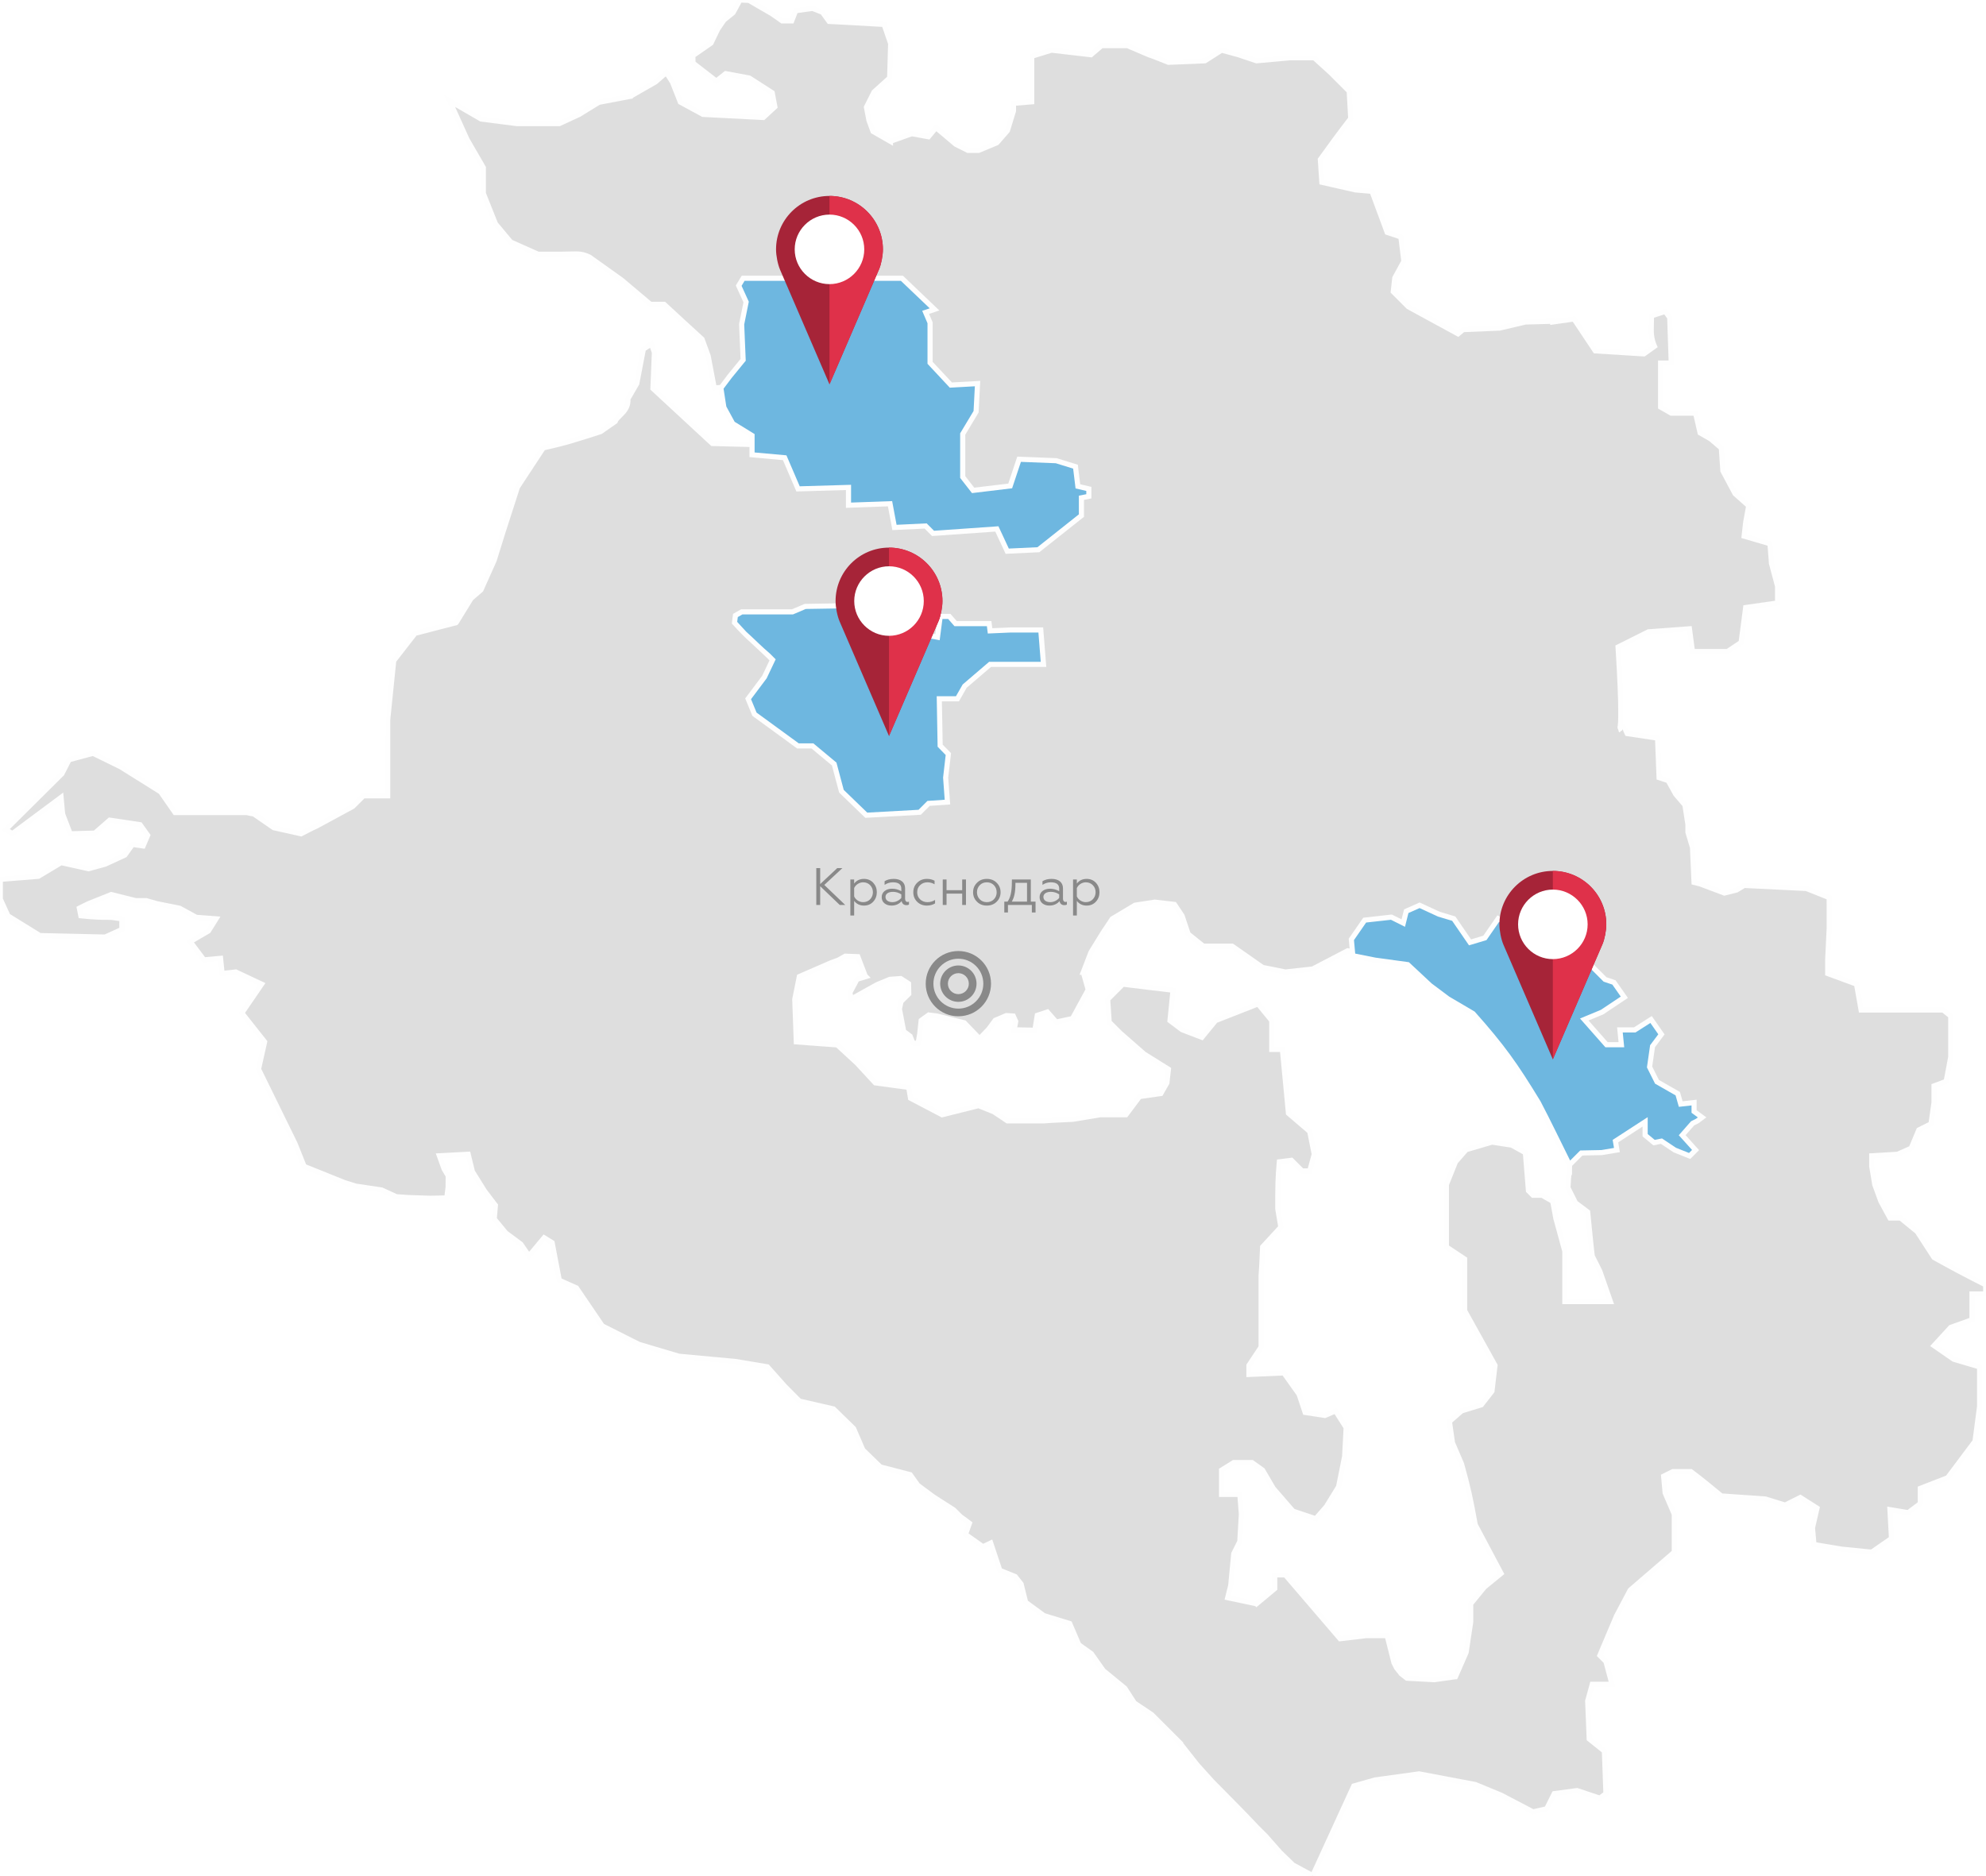     <svg xmlns="http://www.w3.org/2000/svg" xml:space="preserve" width="650px" height="614px"
         version="1.1"
         style="shape-rendering:geometricPrecision; text-rendering:geometricPrecision; image-rendering:optimizeQuality; fill-rule:evenodd; clip-rule:evenodd"
         viewBox="0 0 650 614.19"
         xmlns:xlink="http://www.w3.org/1999/xlink">
         <defs>
             <style type="text/css">
                 g {cursor: pointer}
                 .fil2 {fill:#6EB7E0}
                 g:hover .fil2 {fill:#505c68}
                 .fil3 {fill:#A62438}
                 g:hover .fil3 {fill:#6eb7e0}
                 .fil0 {fill:#DEDEDE}
                 .fil4 {fill:#DF314A}
                 g:hover .fil4 {fill:#b3dff3}
                 .fil5 {fill:white}
                 .fil1 {fill:#FEFEFE;fill-rule:nonzero}
                 .fil6 {fill:#898989;fill-rule:nonzero}
             </style>
         </defs>
        <path class="fil0" d="M396.75 583.37l-4.88 -5.41 -5.95 -7.54 0 0 -8.95 -8.95 -5.7 -3.8 -3.11 -4.84 -7.06 -5.78 -3.89 -5.52 -4.11 -2.93 -2.99 -6.97 -8.44 -2.58 -5.98 -4.38 -1.49 -5.97 -1.94 -2.45 -5.02 -2.02 -2.99 -8.95 -2.56 1.2 -5.69 -4.02 1.29 -3.65 -1.3 -0.99 -1.62 -1.17 -2.23 -2.22 -6.69 -4.29 -5.07 -3.76 -2.48 -3.48 -9.8 -2.55 -5.71 -5.55 -3.01 -7 -6.59 -6.42 -11.15 -2.56 -4.8 -4.85 -5.69 -6.38 -10.49 -1.76 -18.46 -1.71 -13.14 -3.9 -11.98 -6.03 -8.45 -12.45 -5.61 -2.5 -2.35 -12.31 -2.62 -1.61 -4.98 5.97 -2.66 -3.89 -4.91 -3.65 -3.79 -4.58 0.38 -4.47 -3.59 -4.72 -3.93 -6.31 -1.39 -5.7 -9.45 0.49 1.55 4.29 1.36 2.3 -0.02 3.59 -0.44 3.63 -5.43 0.12 -7.08 -0.23 -3.97 -0.27 -4.86 -2.22 -8.46 -1.26 -3.7 -1.15 -13.21 -5.31 -2.98 -7.46 -11.93 -24.37 1.98 -8.95 -7.45 -9.45 6.46 -9.45 -8.45 -3.98 -4.48 0.5 -0.5 -4.97 -5.47 0.49 -4.47 -5.96 5.96 -3.49 2.49 -3.97 -6.46 -0.5 -5.47 -2.99 -7.46 -1.49 -3.48 -0.99 -3.49 0 -7.95 -1.99 -7.46 2.98 -2.99 1.49 0.5 2.49 4.97 0.5 4.98 0 3.48 0.5 0 3.48 -5.47 2.48 -21.39 -0.49 -10.44 -6.47 -2.49 -5.47 0 -6.46 12.44 -1 7.46 -4.47 8.95 1.99 5.47 -1.5 6.46 -2.98 2.49 -3.48 3.48 0.5 1.49 -3.49 -2.48 -3.48 -9.95 -1.49 -4.86 4.25 -8.07 0.23 -2.49 -6.47 -0.49 -5.47 -15.97 11.88 -2.16 -1.34 18.39 -18.27 2.35 -4.59 7.83 -2.1 9.06 4.44 13.09 8.19 4.7 6.77 4.48 0 11.93 0 6.97 0 2.48 0.49 6.47 4.48 8.95 1.99 4.97 -2.49 11.94 -6.46 3.48 -3.49 7.96 0 0 -24.86 1.98 -19.39 6.97 -8.96 13.42 -3.48 0.07 -0.06 4.86 -7.9 3.23 -2.79 4.3 -9.61 2.9 -9.28 4.76 -14.76 8.44 -12.85 7.17 -1.58 11.6 -3.74 4.79 -3.33c0.57,-1.79 4.48,-3.33 4.14,-7.36l2.93 -5.04 2.16 -11.29 2.62 -1.69 0.97 2.79 -0.48 11.81 19.44 18 19.54 0.5 0 -6.47 -6.46 -3.97 -2.99 -5.48 -0.49 -3.23 -8.96 0.43 -1.99 -10.45 -1.99 -5.47 -5.97 -5.47 -6.47 -5.96 -4.47 0 -9.45 -7.96 -10.44 -7.46c-2.99,-1.49 -4.48,-0.99 -8.95,-0.99l-7.96 0 -8.95 -3.98 -4.98 -5.97 -3.97 -9.95 0 -8.45 -5.33 -9.2 -5.75 -12.7 10.34 5.98 11.68 1.5 13.92 0 6.47 -2.99 6.46 -3.97 10.44 -1.99 0.02 -0.06 8.09 -4.63 3.57 -3.09 2 3.15 2.58 6.54 7.4 4.02 9.54 0.49 10.22 0.52 3.79 -3.49 -0.87 -4.6 -7.51 -4.83 -7.74 -1.43 -3.06 2.43 -7.61 -5.89 -0.08 -2.41 5.95 -4.13 2.22 -4.6 2.05 -2.99 2.96 -2.39 2.26 -4.14 2.94 0.15 7.56 4.38 3.31 2.32 3.14 0 1.28 -3.33 5.53 -0.77 3.26 1.29 2.15 2.97 6.28 0.33 11.73 0.66 2.15 6.28 -0.33 11.24 -5.12 4.62 -2.48 4.96 0.83 4.3 1.32 3.63 5.72 3.27 0 -0.03 6.96 -2.49 5.47 1 2.49 -2.99 6.47 5.47 3.97 1.99 3.49 0 5.96 -2.48 3.48 -3.98 1.99 -6.47 0 -2.48 5.97 -0.5 0 -14.92 6.47 -1.99 12.93 1.49 3.48 -2.98 8.45 0 6.96 2.98 6.47 2.49 11.93 -0.5 5.47 -3.48 5.47 1.49 5.97 1.99 10.94 -0.99 7.96 0 5.47 4.97 5.97 5.97 0.49 8.95 -4.97 6.46 -4.97 6.97 0.5 7.46 10.94 2.48 5.47 0.5 4.97 13.43 4.47 1.49 1 7.96 -2.98 5.47 -0.5 4.47 4.97 4.97 16.23 8.86 1.67 -1.4 11.94 -0.49 8.45 -1.99 8.96 -0.25 0 0.25 6.96 -1 6.96 10.45 15.91 0.99 3.48 -2.49c-1.49,-3.48 -0.99,-5.47 -0.99,-9.94l4.48 -1.49 1.49 1.99 0.49 14.91 -3.48 0 0 14.43 3.48 1.99 7.96 0 1.49 6.46 3.48 1.99 3.49 2.98 0.49 7.46 3.98 7.46 4.48 3.98 -1 5.47 -0.5 4.48 8.46 2.48 0.5 6.47 1.99 7.46 0 5.47 -10.45 1.49 -1.49 11.44 -4.48 2.98 -11.43 0 -1 -7.46 -13.43 1 -9.94 4.97c2.49,39.78 -1.49,19.39 2.98,28.35l9.95 1.49 0.5 12.93 2.98 0.99 2.49 4.48 2.98 3.48 0.99 6.46 0 2.49 1.5 4.97 0.49 11.44 1.99 0.5 7.96 2.98 3.98 -0.99 2.48 -1.49 20.39 0.99 7.46 2.98 0 9.95 -0.49 10.44 0 4.48 9.44 3.48 1.5 8.45 13.92 0 12.93 0 2.49 1.99 0 5.47 0 7.96 -1.49 7.96 -3.98 1.49 0 5.47 -1 6.96 -3.98 1.99 -2.48 5.97 -4.48 1.99 -8.45 0.49 0 3.49 0.99 5.96 1.99 5.47 2.99 5.47 3.48 0 5.47 4.48 5.47 8.45 8.95 4.98 7.96 3.98 0 2.98 -4.48 0 0 8.45 -6.96 2.49 -5.47 5.97 6.46 4.47 8.46 2.49 0 12.93 -1.5 11.44 -8.95 11.93 -8.95 3.48 0 4.98 -3.98 2.98 -5.96 -0.99 0.49 9.44 -6.46 4.48 -9.95 -0.99 -8.95 -1.5 -0.5 -5.47 1.5 -6.46 -5.48 -3.48 -4.97 2.48 -6.46 -1.99 -6.97 -0.49 -7.45 -0.5 -5.97 -4.97 -3.98 -2.99 -5.97 0 -2.98 1.5 0.5 5.47 2.98 6.96 0 12.43 -14.42 12.43 -4.48 8.46 -5.47 12.93 1.99 1.99 1.99 7.46 -6.47 0 -1.49 5.47 0.5 12.43 4.97 3.98 0.5 13.92 -1.99 1.49 -7.46 -2.48 -7.46 0.99 -1.24 2.49 -1.24 2.48 -4.48 1 -10.44 -5.47 -8.46 -3.48 -18.4 -3.48 -14.42 1.99 -6.96 1.98 -13.43 29.35 -6.46 -3.49 -4.2 -4.07 -4.76 -5.37 -2.78 -2.79 -3.27 -3.48 -11.46 -11.62zm59.51 -38.93l0.87 1.71 1.55 1.96 1.83 1.43 4.48 0.24 4.48 0.25 6.96 -0.99 0 0 3.48 -7.96 1.49 -9.94 0 -5.97 4.48 -5.47 5.47 -4.48 -8.46 -15.91 -1.99 -10.94 -2.48 -8.95 -2.99 -6.97 -0.99 -6.96 3.98 -3.48 6.46 -1.99 3.48 -4.47 1 -8.46 -9.95 -17.9 0 -16.91 -5.97 -3.98 0 -9.45 0 -10.94 2.99 -7.46 3.48 -3.97 8.45 -2.49 6.47 0.99 4.47 2.49 1 12.43 1.49 1.49 2.98 0 3.49 1.99 0.99 5.47 2.98 10.94 0 16.42 14.92 0 -3.48 -9.95 -2.49 -4.97 -0.49 -4.48 -1 -9.95 -3.98 -2.98 -2.48 -4.97 0.5 -7.46 -4.98 -9.95 -5.47 -10.94 -6.96 -11.44 -6.96 -9.44 -7.96 -8.96 -8.45 -4.97 -5.97 -4.47 -7.46 -6.97 -10.94 -1.49 -7.46 -1.49 -11.44 5.97 -8.95 0.99 -7.46 -1.49 -9.95 -6.96 -9.44 0 -4.98 -3.98 -1.99 -5.97 -2.5 -3.74 -6.45 -0.73 -6.46 0.99 -7.46 4.48 0 0 0 0 -2.99 4.47 -3.97 6.47 -2.52 6.55 0 0 1.6 5.71 -5.13 9.44 -5.35 1.14 -2.89 -3.29 -3.3 1.11 -0.79 4.88 -6.77 -0.15 0.52 -2.75 -0.8 -1.77 -2.27 -0.14 -3.65 1.55 -2.11 2.86 -2.62 2.74 -0.7 0.09 -2.22 -2.35 -2.47 -2.52 -8.98 -2.23 -2.68 -0.33 -2.47 1.78 -0.48 4.45 -0.54 3.09 -1.7 -0.13 -0.86 -2.24 -2.12 -1.58 -1.42 -7.35 0.55 -2.46 2.52 -2.46 -0.07 -3.38 -2.57 -1.65 -3.58 0.25 -4.22 1.76 -8.4 4.68 -0.44 -2.06 2.33 -4.4 2.9 -0.88 -0.22 -0.22 -2.4 -6.3 -4.14 -0.16 -2.23 1.26 -2.42 0.9 -10.38 4.51 -1.49 7.46 0.5 13.93 13.43 0.99 6.46 5.97 5.97 6.46 10.94 1.5 0.6 3.53 10.34 5.42 11.94 -2.99 4.97 1.99 4.47 2.99 11.94 0 9.45 -0.5 8.95 -1.49 8.45 0 4.48 -5.97 6.96 -0.99 1.99 -3.49 0.5 -4.47 -7.96 -4.97 -7.96 -6.97 -3.48 -3.48 -0.49 -7.46 4.97 -4.97 3.98 0.5 12.43 1.49 -0.99 9.95 3.97 2.98 6.47 2.49 4.47 -5.47 13.93 -5.48 4.47 5.48 0 9.44 3.49 0 1.98 20.89 6.97 5.97 1.49 7.46 -1.49 5.47 -2.49 0 -3.48 -3.48 -3.98 0.49 -0.5 4.98 0 10.44 1 5.97 -5.97 6.46 -0.5 9.45 0 23.37 -3.98 5.97 0 2.99 11.44 -0.5 4.98 6.96 1.98 5.97 6.47 0.99 3.48 -1.49 3.48 5.47 -0.5 9.45 -1.98 9.95 -3.98 6.46 -3.48 3.98 -7.46 -2.49 -6.47 -7.46 -3.48 -5.96 -3.48 -2.49 -5.97 0 -3.98 2.49 0 7.95 5.97 0 0.5 6.47 -0.5 8.95 -1.99 3.98 -0.99 10.44 -1 3.98 4.73 0.99 4.72 1 0 0 5.97 -4.97 0 -4.48 3.48 0 11.53 13.45 6.37 7.44 8.46 -1 6.96 0 2.21 8.83z"/>
        <path class="fil1" d="M396.13 583.93l-4.88 -5.41 -5.94 -7.52 -8.89 -8.89 -5.76 -3.84 -3.14 -4.88 -7.04 -5.77 -3.87 -5.49 -4.19 -2.99 -2.92 -6.82 -8.22 -2.51 -6.33 -4.64 -1.52 -6.09 -1.69 -2.13 -5.17 -2.09 -2.81 -8.43 -2.15 1.02 -6.61 -4.68 1.3 -3.66 -0.82 -0.62 0 0 -1.66 -1.21 -2.2 -2.19 -6.62 -4.24c-1.75,-1.25 -3.49,-2.59 -5.22,-3.88l-2.39 -3.34 -9.71 -2.53c-2,-1.94 -4,-3.87 -5.99,-5.81l-3.02 -7.01 -6.29 -6.14 -11.16 -2.56c-1.67,-1.68 -3.34,-3.37 -5.01,-5.05l-5.49 -6.16 -10.18 -1.72 -18.5 -1.7c-4.43,-1.31 -8.86,-2.63 -13.29,-3.95 -4.08,-2.05 -8.16,-4.1 -12.24,-6.16l-8.44 -12.43 -5.79 -2.58 -2.37 -12.38 -1.69 -1.04 -5.21 6.26 -3.22 -4.68 -4.87 -3.63c-1.36,-1.64 -2.72,-3.28 -4.07,-4.92l0.38 -4.5c-3.23,-4.25 -4.51,-6.24 -7.44,-10.94l-1.26 -5.16 -7.63 0.4 1.13 3.14 1.44 2.44 -0.02 3.9 -0.53 4.37c-4.64,0.1 -8.72,-0.1 -13.3,-0.1l-4.13 -0.28 -4.89 -2.23 -8.4 -1.25 -3.77 -1.17 -0.06 -0.02 -13.54 -5.45 -3.11 -7.78 -12.04 -24.59 1.96 -8.85 -7.59 -9.62 6.25 -9.14 -7.35 -3.46 -5.08 0.57 -0.5 -5 -5.11 0.47 -5.32 -7.09 6.6 -3.85 1.65 -2.63 -5.26 -0.41 -5.51 -3.01 -7.35 -1.46 -0.06 -0.02 -3.37 -0.96 -3.46 0 -7.8 -1.95 -7.19 2.87 -2.37 1.19 0.25 1.25 4.29 0.43 5.01 0 4.27 0.61 0 4.75 -6.14 2.78c-7.26,-0.16 -14.53,-0.33 -21.8,-0.5 -3.62,-2.24 -7.24,-4.48 -10.86,-6.72l-2.66 -5.87 0 -7.42 13.01 -1.04 7.57 -4.54 9.08 2.01 5.19 -1.41 6.21 -2.87 2.65 -3.71 3.35 0.48 1.06 -2.46 -2.01 -2.81 -9.21 -1.38 -4.8 4.18 -8.96 0.26c-0.91,-2.38 -1.83,-4.75 -2.74,-7.13l-0.37 -4.1 -15.22 11.33 -3.55 -2.2 19.05 -18.92 2.46 -4.8 8.48 -2.28c9.53,4.66 13.18,6.96 22.66,12.9l4.55 6.55 23.02 0 2.73 0.54 6.48 4.49 8.5 1.89 4.69 -2.35 11.82 -6.4 3.64 -3.64 7.47 0c0,-19.15 0.12,-25.26 2.02,-43.75 2.42,-3.12 4.85,-6.24 7.28,-9.36l13.41 -3.48 4.78 -7.77 3.2 -2.76 4.2 -9.39c2.52,-8.06 5.08,-16.07 7.67,-24.11 2.9,-4.42 5.8,-8.83 8.7,-13.24l7.49 -1.64 11.4 -3.68 4.49 -3.13c0.32,-0.69 0.91,-1.28 1.58,-1.94 1.17,-1.14 2.6,-2.56 2.42,-4.8l-0.03 -0.26 2.99 -5.15 2.2 -11.5 3.82 -2.46 1.37 3.94 -0.47 11.59 18.92 17.52 18.37 0.47 0 -5.14 -6.25 -3.84 -3.16 -5.81 -0.41 -2.63 -8.93 0.43 -2.11 -11.09 -1.9 -5.22 -5.81 -5.33 -0.01 0 -6.22 -5.74 -4.45 0 -9.65 -8.13 -10.38 -7.41c-2.09,-1.04 -3.43,-1 -5.89,-0.93 -0.81,0.03 -1.72,0.05 -2.62,0.05l-8.13 0 -9.3 -4.13 -5.18 -6.22 -4.09 -10.22 0 -8.39 -5.24 -9.04 -6.84 -15.11 12.45 7.2 11.43 1.47 13.72 0 6.24 -2.88 6.56 -4.04 10.32 -1.96 8.07 -4.61 4.22 -3.67 2.57 4.04 2.5 6.33 6.96 3.78 19.22 0.99 3.19 -2.94 -0.72 -3.79 -7.07 -4.54 -7.19 -1.34 -3.28 2.61 -8.44 -6.54 -0.11 -3.26 6.14 -4.27 2.15 -4.45c0.72,-1.05 1.44,-2.1 2.16,-3.14l2.93 -2.36 2.42 -4.46 3.68 0.18 7.73 4.49 3.15 2.2 2.3 0 1.26 -3.25 6.24 -0.87 3.69 1.46 2.06 2.85c6.06,0.32 12.11,0.66 18.17,1 0.8,2.32 1.59,4.63 2.38,6.95 -0.12,3.92 -0.23,7.83 -0.34,11.75l-5.27 4.76 -2.28 4.56 0.76 3.96 1.19 3.28 5.09 2.9 6.84 -2.44 5.21 0.95 2.72 -3.26 7.04 5.95 3.69 1.85 3.13 0 5.63 -2.34 3.24 -3.7 1.89 -6.17 0 -3.14 5.97 -0.49 0 -14.77 7.23 -2.22 12.74 1.47 3.44 -2.95 8.93 0 7.12 3.05 6.27 2.42 11.55 -0.48 5.59 -3.56c4.16,1.13 7.57,2.17 11.67,3.53 7.93,-0.72 11.42,-0.98 19.12,-0.98 1.91,1.73 3.81,3.51 5.74,5.22l6.19 6.19 0.54 9.58 -5.15 6.7 -4.8 6.71 0.44 6.54 10.28 2.33 5.94 0.54 5.02 13.55 4.59 1.53 1.09 8.75 -3.03 5.56 -0.43 3.91 4.61 4.61 15.61 8.52 1.46 -1.21 12.13 -0.51 8.46 -1.99 9.9 -0.27 0 0.14 6.53 -0.93 7.03 10.54 15.2 0.95 2.7 -1.93c-0.98,-2.55 -0.93,-4.36 -0.85,-7.06 0.02,-0.72 0.04,-1.52 0.04,-2.59l0 -0.6 5.62 -1.88 2.01 2.68c0.18,5.35 0.36,10.7 0.54,16.05l-3.51 0 0 13.1 2.87 1.64 8.4 0 1.56 6.75 3.22 1.85c1.28,1.09 2.55,2.18 3.82,3.27l0.51 7.63 3.82 7.16 4.71 4.2 -1.07 5.88 -0.42 3.77 8.34 2.45 0.54 6.97 1.99 7.5 0 6.29 -10.53 1.51 -1.46 11.18 -5.01 3.34 -12.42 0 -0.98 -7.4 -12.48 0.92 -9.3 4.65c1.01,16.37 0.91,22.42 0.77,24.54 0.51,0.35 1.13,1.1 1.89,2.54l10.21 1.53 0.5 13.05 2.74 0.91 2.61 4.68 3.08 3.61 1.04 6.76 0 2.43 1.49 4.95 0.47 10.92 1.42 0.35 7.77 2.92 3.61 -0.91 2.59 -1.55c6.93,0.33 13.86,0.67 20.79,1.01 2.7,1.08 5.41,2.17 8.11,3.25l0 10.51 -0.5 10.44 0.01 3.9 9.35 3.44 1.45 8.24 13.22 0 0 0 13.22 0 3.04 2.43 0 13.89 -1.6 8.5 -3.87 1.46 0 4.94 -1.07 7.46 -4.09 2.05 -2.5 5.98c-1.64,0.74 -3.28,1.47 -4.92,2.19l-7.81 0.46 0 2.64 0.97 5.81 1.94 5.34 2.71 4.98 3.29 0 5.79 4.74 5.44 8.39 8.76 4.88 8.39 4.19 0 4.34 -4.47 0 0 8.2 -7.33 2.62 -4.68 5.1 5.57 3.86 8.93 2.62 0 13.59c-0.51,3.91 -1.02,7.82 -1.53,11.73 -3.08,4.11 -6.15,8.21 -9.23,12.31l-8.64 3.35 0 4.82 -4.6 3.46 -5.29 -0.89 0.46 8.88 -7.1 4.91c-3.42,-0.34 -6.9,-0.63 -10.31,-1.03l-9.58 -1.6c-0.19,-2.08 -0.38,-4.16 -0.57,-6.25l1.39 -6.01 -4.57 -2.91 -4.86 2.42 -6.68 -2.06 -6.87 -0.49 -7.73 -0.51 -6.16 -5.14 -3.73 -2.8 -5.51 0 -2.29 1.15 0.44 4.76 3 7.01 0 12.98 -14.6 12.58 -4.39 8.3 -5.23 12.36 1.75 1.75 2.33 8.73 -6.92 0 -1.29 4.73 0.48 11.93 4.98 3.97 0.52 14.75 -2.69 2.01 -7.69 -2.56 -6.83 0.91 -2.47 4.93 -5.16 1.15 -10.67 -5.59 -8.34 -3.44 -18.19 -3.44 -14.21 1.96 -6.55 1.88 -13.64 29.8 -7.35 -3.96 -4.29 -4.16 -4.76 -5.38 -2.79 -2.79 -3.28 -3.5 -11.47 -11.63zm-3.64 -6.53l4.88 5.41c4.94,5.01 9.89,9.94 14.7,15.07l2.79 2.78 4.75 5.38 4.1 3.98 5.58 3 13.22 -28.88c2.46,-0.7 4.92,-1.4 7.38,-2.1 4.87,-0.67 9.75,-1.35 14.62,-2.02 6.21,1.17 12.41,2.36 18.62,3.52 2.85,1.18 5.71,2.36 8.56,3.53l10.22 5.35 3.79 -0.85 2.5 -5.01c2.7,-0.36 5.4,-0.72 8.09,-1.08l7.23 2.41 1.29 -0.97 -0.47 -13.1 -4.97 -3.98c-0.17,-4.31 -0.34,-8.63 -0.52,-12.94 0.57,-2.07 1.13,-4.14 1.7,-6.21l6.01 0 -1.65 -6.19 -2.23 -2.23 5.69 -13.45 0.03 -0.06 4.55 -8.6 14.25 -12.28 0 -11.89 -2.97 -6.91 -0.56 -6.18 3.68 -1.84 6.43 0c3.56,2.67 6.56,5.11 10,7.98 4.75,0.32 9.5,0.65 14.25,0.99l6.24 1.92 5.09 -2.55 6.37 4.05 -1.59 6.92 0.42 4.68 8.3 1.39 9.6 0.96 5.83 -4.04 -0.53 -10.02 6.65 1.11 3.35 -2.52 0 -5.13 9.27 -3.6 8.67 -11.57 1.46 -11.14 0 -12.27 -7.98 -2.35 -7.37 -5.1c2.09,-2.28 4.18,-4.55 6.27,-6.83l6.59 -2.36 0 -8.7 4.48 0 0 -1.63c-5.83,-2.91 -10.95,-5.66 -16.66,-8.84l-5.51 -8.51 -5.14 -4.21 -3.68 0 -3.25 -5.97 -2.04 -5.6 -1.02 -6.12 0 -4.32 9.1 -0.54 4.02 -1.79 2.48 -5.95 3.87 -1.93 0.92 -6.46 0 -6 4.08 -1.53 1.39 -7.41 0 -12.96 -1.94 -1.55 -12.64 0 0 0 -14.63 0 -1.53 -8.67 -9.54 -3.52 0 -5.06 0.5 -10.44 -0.01 -9.38 -6.8 -2.72 -19.99 -0.98 -2.38 1.43 -4.35 1.09 -8.14 -3.06 -2.56 -0.64 -0.52 -11.95 -1.5 -5 0 -2.55 -0.95 -6.16 -2.88 -3.36 -2.37 -4.27 -3.23 -1.07 -0.49 -12.82 -9.69 -1.45 -0.19 -0.39c-0.45,-0.88 -0.64,-1.47 -0.72,-1.84 -0.11,0.43 -0.36,0.62 -0.64,0.63 -0.36,0.62 -0.62,0.65 -0.85,-0.52 -0.21,-0.32 -0.3,-0.76 -0.13,-1.24 0.08,-0.55 0.58,-4.57 -0.74,-25.7l-0.03 -0.55 10.59 -5.3c4.79,-0.35 9.59,-0.71 14.38,-1.06l1 7.51 10.46 0 3.94 -2.63 1.53 -11.69 10.35 -1.48 0 -4.64 -1.98 -7.43 -0.46 -5.96 -8.58 -2.52 0.58 -5.17 0.92 -5.06 -4.23 -3.77c-1.38,-2.58 -2.76,-5.17 -4.14,-7.76l-0.49 -7.28 -3.14 -2.7 -3.74 -2.13 -1.42 -6.18 -7.52 0 -4.1 -2.34 0 -15.74 3.46 0 -0.46 -13.79 -0.97 -1.3 -3.34 1.11c0,0.69 -0.02,1.39 -0.04,2.03 -0.07,2.69 -0.12,4.43 0.97,6.99l0.27 0.61 -4.27 3.05c-5.55,-0.34 -11.09,-0.69 -16.63,-1.03l-6.9 -10.35 -7.39 1.05 0 -0.35 -8 0.22 -8.45 1.99 -11.74 0.49 -1.89 1.57c-5.61,-3.06 -11.23,-6.13 -16.84,-9.18 -1.78,-1.78 -3.56,-3.56 -5.34,-5.34l0.56 -5.04 2.93 -5.37 -0.89 -7.18 -4.36 -1.45 -4.93 -13.31 -5 -0.45c-3.86,-0.89 -7.73,-1.76 -11.6,-2.64l-0.56 -8.38c3.33,-4.66 6.46,-8.91 9.95,-13.44l-0.46 -8.32 -5.74 -5.75 -5.2 -4.72 -7.63 0 -11.05 1 -6.1 -2.04 -5.1 -1.39 -5.35 3.41c-4.11,0.17 -8.22,0.34 -12.33,0.51 -2.14,-0.82 -4.5,-1.85 -6.65,-2.56l-6.81 -2.91 -7.98 0 -3.52 3.02 -13.12 -1.52 -5.7 1.76 0 15.07 -5.97 0.5 0 1.83 -2.08 6.76 -3.73 4.27 -6.3 2.62 -3.84 0 -4.25 -2.13 -5.9 -4.98 -2.26 2.71 -5.72 -1.04 -6.2 2.21 0 0.89 -7.24 -4.14 -1.46 -3.99c-0.29,-1.55 -0.59,-3.09 -0.89,-4.64 0.9,-1.78 1.79,-3.57 2.68,-5.35l4.97 -4.49 0.32 -10.73 -1.92 -5.6 -11.16 -0.63 -6.68 -0.35 -2.24 -3.1 -2.83 -1.12 -4.83 0.67 -1.31 3.41 -3.97 0 -3.48 -2.44 -7.37 -4.28 -2.22 -0.11 -2.08 3.83 -3 2.42 -1.94 2.82 -2.29 4.75 -5.76 4 0.05 1.56 6.79 5.25 2.84 -2.27c2.76,0.52 5.52,1.03 8.28,1.54 2.65,1.71 5.3,3.41 7.94,5.11l1.03 5.41 -4.39 4.05c-6.77,-0.35 -13.54,-0.7 -20.3,-1.04l-7.84 -4.26 -2.67 -6.75 -1.43 -2.26 -2.9 2.51 -7.84 4.49 -0.06 0.23 -10.82 2.06 -6.37 3.92c-2.23,1.02 -4.46,2.06 -6.69,3.09l-14.13 0 -11.93 -1.53 -8.22 -4.76 4.66 10.3 5.42 9.35 0 8.52 3.86 9.67 4.77 5.71 8.6 3.83 7.79 0c1.09,0 1.88,-0.03 2.57,-0.05 2.75,-0.08 4.24,-0.12 6.75,1.13l0.07 0.04 10.49 7.49 9.26 7.8 4.5 0 6.71 6.19 0 0 6.12 5.61c0.69,1.91 1.38,3.82 2.08,5.72l1.86 9.8 8.99 -0.43 0.59 3.84 2.8 5.13 6.68 4.12 0 7.79c-6.9,-0.18 -13.81,-0.36 -20.71,-0.53l-19.96 -18.48 0.49 -12.04 -0.57 -1.63 -1.43 0.92 -2.12 11.07 -2.87 4.95c0.14,2.85 -1.55,4.51 -2.92,5.87 -0.61,0.6 -1.14,1.12 -1.28,1.54l-0.09 0.28c-1.7,1.18 -3.41,2.37 -5.11,3.56 -7.48,2.4 -11.36,3.71 -18.64,5.31l-8.19 12.46 -4.72 14.65 -2.91 9.32c-1.47,3.27 -2.93,6.55 -4.4,9.83l-3.27 2.83 -4.85 7.88 -0.32 0.29 -13.34 3.46 -6.65 8.54 -1.95 19.09 0 25.68 -8.45 0 -3.32 3.32 -12.05 6.53c-1.68,0.72 -3.59,1.79 -5.26,2.63 -3.14,-0.7 -6.27,-1.4 -9.4,-2.09l-6.46 -4.47 -2.23 -0.45 -23.73 0 -4.86 -6.99 -12.92 -8.08 -8.72 -4.27 -7.18 1.93 -2.24 4.37 -17.73 17.61 0.78 0.49 16.7 -12.43 0.63 6.84 2.23 5.8 7.18 -0.2 4.92 -4.3 10.68 1.6 2.97 4.15 -1.93 4.51 -3.62 -0.52 -2.32 3.25c-2.24,1.03 -4.48,2.06 -6.72,3.1 -1.91,0.52 -3.83,1.04 -5.74,1.57l-8.83 -1.97 -7.34 4.41 -11.86 0.95 0 5.51 2.31 5.08 10.03 6.21 20.96 0.48 4.81 -2.18 0 -2.22 -2.69 -0.38c-4.44,0 -6.12,-0.12 -10.6,-0.57l-0.74 -3.72c1.2,-0.6 2.41,-1.23 3.62,-1.8l7.71 -3.09 8.11 2.03 3.5 0 3.56 1.02 7.55 1.51 5.42 2.96 7.67 0.59 -3.32 5.32 -5.34 3.12 3.63 4.84 5.83 -0.53 0.5 4.95 3.87 -0.43 9.56 4.5 -6.68 9.76 7.33 9.27 -2.02 9.05 11.84 24.17 2.85 7.12 12.84 5.17 3.6 1.12 8.51 1.27 4.83 2.2 3.83 0.26 7.03 0.23 4.67 -0.1 0.35 -2.88 0.02 -3.29 -1.28 -2.16c-0.65,-1.81 -1.3,-3.62 -1.95,-5.43l11.26 -0.59 1.52 6.23 3.85 6.18 3.76 4.94 -0.38 4.45 3.49 4.24 4.95 3.67 2.12 3.09 4.73 -5.67 3.55 2.18 2.34 12.25 5.42 2.42 8.47 12.46 11.72 5.9 13 3.86 18.43 1.7 10.78 1.81 5.88 6.61 4.6 4.63 11.15 2.56c2.29,2.24 4.58,4.47 6.87,6.71l3.02 7 5.43 5.28 9.87 2.56 2.59 3.63 4.93 3.66 6.74 4.32 2.26 2.25 1.56 1.13 0.01 0.01 1.8 1.35 -1.29 3.63 4.78 3.38 2.97 -1.4 3.16 9.48 4.87 1.96 2.19 2.77 1.46 5.85 5.62 4.11 8.68 2.66 3.04 7.1 4.05 2.88 3.9 5.54 7.07 5.8 3.1 4.8 5.62 3.76 9.82 9.82 -0.12 0.06 5.28 6.69zm64.55 -33.26l0.8 1.56 1.44 1.81 1.54 1.2 8.61 0.48 6.42 -0.91 3.25 -7.43 1.46 -9.77 0 -6.21c1.58,-1.92 3.15,-3.84 4.72,-5.77l5 -4.09 -8.18 -15.41 -2.01 -11.04 -2.46 -8.86 -3.01 -7.02 -1.08 -7.52c1.49,-1.3 2.98,-2.6 4.46,-3.9l6.38 -1.96 3.18 -4.08 0.93 -7.96 -9.92 -17.86 0 -16.67 -5.97 -3.98 0 -20.99c1.04,-2.58 2.07,-5.16 3.1,-7.75 1.25,-1.42 2.5,-2.84 3.74,-4.27 2.96,-0.87 5.91,-1.74 8.87,-2.61l6.79 1.05 5 2.78 1.01 12.57 1.03 1.03 2.86 0 4.01 2.29 1.06 5.82 3 11.03 0 15.67 12.9 0 -3.07 -8.79 -2.53 -5.06c-0.52,-4.74 -1,-9.46 -1.47,-14.21l-3.84 -2.88 -2.68 -5.35 0.49 -7.46 -10.31 -20.64 -6.94 -11.39 -6.91 -9.38 -7.85 -8.84 -8.38 -4.92c-2.02,-1.51 -4.03,-3.03 -6.05,-4.54l-7.29 -6.8 -10.73 -1.47 -7.17 -1.43 -11.32 5.9c-3.07,0.35 -6.15,0.69 -9.23,1.03 -2.58,-0.52 -5.17,-1.03 -7.75,-1.55l-9.87 -6.91 -9.48 0 -5.4 -4.32 -2.03 -6.09 -2.23 -3.33 -5.95 -0.68 -6.2 0.96 -7.15 4.29 -2.86 4.29 -3.94 6.4 -2.38 6.22 1.61 5.77c-1.82,3.36 -3.65,6.72 -5.48,10.08l-6.2 1.32 -2.85 -3.24 -2.29 0.77 -0.83 5.1 -8.48 -0.19 0.65 -3.45 -0.49 -1.07 -1.57 -0.1 -3.25 1.38 -2.02 2.72 -2.85 2.99 -1.42 0.18 -2.51 -2.66 -2.29 -2.34 -8.69 -2.15 -2.32 -0.29 -1.9 1.37 -0.44 4.13 -0.67 3.85 -2.99 -0.24 -0.97 -2.5 -2.18 -1.63c-0.51,-2.61 -1.01,-5.22 -1.51,-7.83l0.64 -2.88 2.44 -2.39 -0.06 -2.56 -1.96 -1.26 -3.17 0.22 -4.06 1.69 -9.33 5.2 -0.74 -3.47 2.63 -4.97 2.25 -0.68 -1.98 -5.21 -3.34 -0.12 -2.09 1.18 -2.48 0.91 -9.93 4.33 -1.39 6.94 0.47 13.07 12.97 0.96 6.68 6.16 0.05 0.05 5.76 6.25 11.25 1.53 0.63 3.73 9.69 5.08 11.89 -2.97 5.31 2.12 4.33 2.89 11.69 0 9.35 -0.49 8.99 -1.5 8.1 0 4.43 -5.91 6.9 -0.99 1.7 -2.97 0.42 -3.78 -7.56 -4.72c-2.67,-2.35 -5.35,-4.76 -8.06,-7.05l-3.7 -3.71 -0.55 -8.15 5.54 -5.53 4.38 0.54 13.24 1.59 -1.03 10.3 3.51 2.63 5.79 2.23 4.23 -5.17c4.9,-1.93 9.8,-3.85 14.7,-5.78l5.05 6.18 0 8.9 3.41 0 2.03 21.31 6.92 5.94 1.59 7.93 -1.72 6.29 -3.47 0 -3.43 -3.44 -2.91 0.36 -0.43 4.24 0 10.37 1.05 6.29 -6.04 6.55 -0.48 9.1 0 23.63 -3.98 5.97 0 1.85 11.02 -0.48 5.31 7.43 1.87 5.61 5.72 0.88 3.91 -1.68 4.01 6.3c-0.17,3.26 -0.34,6.53 -0.51,9.79 -0.67,3.38 -1.35,6.76 -2.03,10.14 -1.36,2.21 -2.72,4.43 -4.09,6.64 -1.3,1.49 -2.6,2.97 -3.9,4.46l-8.21 -2.74 -6.66 -7.69 -3.43 -5.88 -3.12 -2.22 -5.46 0 -3.38 2.11 0 6.65 5.91 0c0.18,2.43 0.38,4.86 0.56,7.29 -0.17,3.06 -0.34,6.12 -0.51,9.18l-2 4 -0.99 10.36 -0.79 3.19 8.2 1.73 5.35 -4.46 0 -4.93 4.71 0 17.86 20.84 8.04 -0.94 7.68 0 2.34 9.36zm-0.66 2.39l-0.91 -1.79 -2.08 -8.29 -6.24 0 -8.86 1.04 -17.95 -20.93 -2.26 0 0 4.03 -6.85 5.71 -0.37 -0.36 -10.05 -2.12 1.19 -4.77 1 -10.53 1.98 -3.96 0.49 -8.72 -0.43 -5.64 -6.04 0 0 -9.26 4.58 -2.86 6.47 0 3.85 2.75 3.54 6.06 6.26 7.22 6.71 2.24 3.06 -3.5 3.87 -6.29 1.95 -9.75 0.48 -9.11 -2.95 -4.64 -3.05 1.31 -7.21 -1.11 -2.11 -6.33 -4.63 -6.5 -11.86 0.52 0 -4.11 3.97 -5.97 0 -23.12c0.26,-3.21 0.35,-6.56 0.52,-9.79l5.89 -6.39 -0.94 -5.64c0,-6.58 -0.04,-10.04 0.57,-16.23l5.05 -0.63 3.53 3.53 1.5 0 1.27 -4.66 -1.4 -6.99 -7 -5.99 -1.94 -20.47 -3.56 0 0 -9.99 -3.9 -4.76 -13.15 5.16 -4.72 5.77c-2.39,-0.91 -4.77,-1.83 -7.15,-2.74l-4.44 -3.34 0.96 -9.6c-5.07,-0.6 -10.14,-1.2 -15.2,-1.84l-4.41 4.42 0.45 6.76 3.26 3.26 7.85 6.88 8.36 5.22 -0.58 5.17 -2.27 3.99 -7.03 1 -4.52 6.03 -8.81 0 -8.92 1.48c-3.15,0.17 -6.41,0.26 -9.54,0.51l-12.19 0 -4.61 -3.08 -4.64 -1.86 -11.98 3 -11 -5.76 -0.56 -3.34 -10.63 -1.45 -6.15 -6.66 -6.23 -5.74 -13.88 -1.03 -0.53 -14.79 1.6 -7.97c3.6,-1.57 7.21,-3.15 10.82,-4.71l2.37 -0.87 2.37 -1.34 4.92 0.18 2.54 6.66 1.07 1.08 -3.89 1.18 -2.03 3.82 0.15 0.65 7.45 -4.15c1.46,-0.6 2.92,-1.21 4.38,-1.82l4 -0.29 3.17 2.05 0.09 4.18 -2.6 2.55 -0.45 2.04 1.32 6.86 2.05 1.53 0.76 1.97 0.42 0.03 0.4 -2.32 0.52 -4.78 3.04 -2.19c1.01,0.12 2.03,0.25 3.04,0.37 3.09,0.77 6.18,1.54 9.27,2.3 1.55,1.58 3.05,3.13 4.57,4.74l2.37 -2.49 2.22 -3 4.03 -1.71 2.97 0.19 1.12 2.47 -0.38 2.03 5.05 0.11 0.76 -4.66 4.31 -1.44 2.93 3.34 4.49 -0.96 4.79 -8.8 -1.34 -4.78 -0.59 0 2.98 -7.76 4.02 -6.53 2.98 -4.47 0.08 -0.16 7.81 -4.68 6.73 -1.04 6.95 0.8 2.78 4.15 1.95 5.84 4.54 3.64 9.42 0 10.02 7.01 7.17 1.43 8.67 -0.96 11.56 -6.03 7.74 1.55 11.16 1.52 7.63 7.12 5.88 4.41 8.53 5.02c9.99,11.22 14.23,17.2 22.06,30.06 3.64,6.92 7.07,14.14 10.58,21.15l-0.5 7.46 2.29 4.59 4.12 3.09 1.03 10.3 0.48 4.33 2.45 4.89 3.88 11.11 -16.94 0 0 -17.16 -2.95 -10.82 -0.01 -0.07 -0.93 -5.08 -2.95 -1.69 -3.11 0 -1.95 -1.95 -0.99 -12.3 -3.94 -2.19 -6.14 -0.94 -8.04 2.36 -3.23 3.69 -2.87 7.17 0 19.79 5.97 3.97 0 17.15 9.97 17.94 -1.05 8.96 -3.79 4.86 -6.55 2.02 -3.5 3.06 0.92 6.41 2.96 6.91c2.25,8.05 2.95,11.48 4.48,19.88l8.72 16.42 -5.94 4.85 -4.23 5.18 0 5.72c-0.51,3.37 -1.01,6.75 -1.52,10.12 -1.24,2.86 -2.5,5.71 -3.75,8.57l-0.49 0 -6.98 0.99 -9.29 -0.51 -2.13 -1.66 -1.66 -2.1 -0.04 -0.07z"/>
        <g onmouseover="document.getElementById('kanev').style.opacity=1" onmouseout="document.getElementById('kanev').style.opacity=0">
            <polygon class="fil2" points="305.86,101.32 302.95,102.29 304.4,105.69 304.4,118.8 311.2,126.09 319.95,125.6 319.46,134.83 315.09,142.12 315.09,156.21 318.49,160.58 330.63,159.12 333.55,150.38 345.69,150.86 352.01,152.81 352.79,159.25 356.38,160.09 356.38,162.52 353.95,163.01 353.95,168.84 339.86,180.01 329.66,180.49 326.26,173.21 305.37,174.66 302.95,172.24 292.75,172.72 291.29,164.95 277.69,165.44 277.69,159.61 261.17,160.09 256.8,149.89 246.11,148.92 246.11,142.61 239.8,138.72 236.88,133.38 235.91,127.06 238.83,123.18 243.2,117.83 242.71,106.17 244.17,98.89 241.74,93.54 243.2,91.12 295.17,91.12 "/>
            <path class="fil1" d="M306.12 102.11l-2.05 0.68 1.17 2.73 0 12.96 6.31 6.75 9.28 -0.51 -0.54 10.36 -4.36 7.27 0 13.57 2.93 3.77 11.15 -1.34 2.94 -8.83c4.3,0.17 8.59,0.34 12.89,0.51 2.31,0.71 4.62,1.42 6.93,2.14l0.78 6.4 3.67 0.86 0 3.78 -2.43 0.48 0 5.55c-4.87,3.86 -9.75,7.73 -14.62,11.59 -3.67,0.17 -7.35,0.35 -11.03,0.53l-3.39 -7.28 -20.7 1.45 -2.44 -2.44 -10.55 0.5 -1.46 -7.78 -13.75 0.49 0 -5.83 -16.22 0.47 -4.4 -10.26 -10.96 -1 0 -6.61 -6.1 -3.75 -3.09 -5.68c-0.35,-2.26 -0.7,-4.53 -1.05,-6.8l3.13 -4.17 0.02 -0.03 4.17 -5.09 -0.48 -11.45 1.43 -7.11 -2.5 -5.5 1.93 -3.21 52.78 0 11.93 11.39 -1.32 0.44zm-3.44 -0.61l1.6 -0.54 -9.44 -9 -51.17 0 -0.98 1.64 2.36 5.19 -1.5 7.46 0.5 11.87 -4.57 5.59 0 0 -2.69 3.57 0.9 5.83 2.73 5.01 6.53 4.02 0 6.02 10.42 0.94 4.35 10.14 16.81 -0.49 0 5.82 13.45 -0.48 1.45 7.76 9.85 -0.47 2.42 2.42 21.08 -1.47 3.4 7.3 9.37 -0.44 13.56 -10.76 0 -6.11 2.43 -0.49 0 -1.07 -3.51 -0.82 -0.79 -6.49 -5.69 -1.76 -11.41 -0.45 -2.88 8.65 -13.14 1.58 -3.87 -4.97c0,-4.87 0,-9.74 0,-14.61l4.39 -7.31 0.42 -8.09 -8.2 0.46 -7.3 -7.82 0 -13.27 -1.74 -4.08 0.86 -0.28z"/>
            <path class="fil3" d="M271.47 64.16c-9.67,0 -17.5,7.84 -17.5,17.5 0,2.05 0.55,4.88 1.33,6.7l16.17 37.5 16.23 -37.68c0.71,-1.64 1.26,-4.47 1.26,-6.52 0,-9.66 -7.83,-17.5 -17.49,-17.5z"/>
            <path class="fil4" d="M271.47 64.16l0 0 0 61.7 16.23 -37.68c0.71,-1.64 1.26,-4.47 1.26,-6.52 0,-9.66 -7.83,-17.5 -17.49,-17.5z"/>
            <path class="fil5" d="M271.47 93.04c6.27,0 11.38,-5.11 11.38,-11.38 0,-6.27 -5.11,-11.39 -11.38,-11.39 -6.27,0 -11.39,5.12 -11.39,11.39 0,6.27 5.12,11.38 11.39,11.38z"/>
        </g>
        <path class="fil6" d="M313.66 332.79c-2.95,0 -5.62,-1.19 -7.56,-3.13 -1.93,-1.93 -3.13,-4.6 -3.13,-7.55 0,-2.96 1.2,-5.63 3.13,-7.56 1.94,-1.94 4.61,-3.13 7.56,-3.13 2.95,0 5.62,1.19 7.56,3.13 1.93,1.93 3.13,4.6 3.13,7.56 0,2.95 -1.2,5.62 -3.13,7.55 -1.94,1.94 -4.61,3.13 -7.56,3.13zm0 -18.85c-2.26,0 -4.3,0.91 -5.78,2.39 -1.48,1.48 -2.39,3.52 -2.39,5.78 0,2.25 0.91,4.29 2.39,5.77 1.48,1.48 3.52,2.4 5.78,2.4 2.26,0 4.3,-0.92 5.78,-2.4 1.48,-1.48 2.39,-3.52 2.39,-5.77 0,-2.26 -0.91,-4.3 -2.39,-5.78 -1.48,-1.48 -3.52,-2.39 -5.78,-2.39zm0 14.12c-1.64,0 -3.13,-0.67 -4.21,-1.75 -1.07,-1.07 -1.74,-2.56 -1.74,-4.2 0,-1.65 0.67,-3.14 1.74,-4.21 1.08,-1.08 2.57,-1.75 4.21,-1.75 1.64,0 3.13,0.67 4.21,1.75 1.07,1.07 1.74,2.56 1.74,4.21 0,1.64 -0.67,3.13 -1.74,4.2 -1.08,1.08 -2.57,1.75 -4.21,1.75zm0 -9.39c-0.95,0 -1.81,0.39 -2.43,1.01 -0.62,0.62 -1,1.48 -1,2.43 0,0.94 0.38,1.8 1,2.42 0.62,0.62 1.48,1.01 2.43,1.01 0.95,0 1.81,-0.39 2.43,-1.01 0.62,-0.62 1,-1.48 1,-2.42 0,-0.95 -0.38,-1.81 -1,-2.43 -0.62,-0.62 -1.48,-1.01 -2.43,-1.01z"/>
        <path class="fil6" d="M267.15 284.26l0 12.07 1.27 0 0 -6.14 6.4 6.14 1.79 0 -6.84 -6.55 5.93 -5.52 -1.69 0 -5.59 5.24 0 -5.24 -1.27 0zm12.39 10.74c0.78,1.02 1.85,1.54 3.23,1.54 1.22,0 2.24,-0.43 3.02,-1.28 0.77,-0.84 1.17,-1.88 1.17,-3.1 0,-1.21 -0.4,-2.24 -1.17,-3.09 -0.78,-0.84 -1.8,-1.27 -3.02,-1.27 -1.38,0 -2.45,0.51 -3.23,1.53l0 -1.33 -1.24 0 0 11.78 1.24 0 0 -4.78zm0 -4.2c0.5,-1.09 1.68,-1.88 2.94,-1.88 0.91,0 1.69,0.31 2.29,0.93 0.6,0.62 0.91,1.4 0.91,2.31 0,0.91 -0.31,1.69 -0.91,2.33 -0.6,0.62 -1.38,0.93 -2.29,0.93 -1.26,0 -2.45,-0.78 -2.94,-1.88l0 -2.74zm12.54 4.62c-1.29,0 -2.28,-0.59 -2.28,-1.71 0,-1.03 0.95,-1.67 2.47,-1.67 0.95,0 1.86,0.27 2.71,0.83l0 1.15c-0.61,0.76 -1.71,1.4 -2.9,1.4zm-0.34 1.12c1.39,0 2.51,-0.48 3.36,-1.47 0.14,0.9 0.76,1.33 1.57,1.33 0.38,0 0.65,-0.07 0.82,-0.19l0 -0.96c-0.13,0.06 -0.29,0.1 -0.48,0.1 -0.48,0 -0.79,-0.4 -0.79,-1.04l0 -3.43c0,-2.01 -1.5,-3.08 -3.73,-3.08 -1.19,0 -2.17,0.26 -2.98,0.76l0 1.2c0.85,-0.57 1.74,-0.84 2.73,-0.84 1.82,0 2.74,0.69 2.74,2.08l0 0.83c-0.92,-0.53 -1.92,-0.81 -3,-0.81 -0.99,0 -1.8,0.24 -2.45,0.74 -0.64,0.5 -0.97,1.18 -0.97,2.02 0,0.86 0.31,1.53 0.92,2.03 0.62,0.49 1.38,0.73 2.26,0.73zm11.6 0c1.02,0 1.91,-0.24 2.69,-0.71l0 -1.14c-0.74,0.49 -1.57,0.73 -2.5,0.73 -0.95,0 -1.76,-0.31 -2.4,-0.92 -0.64,-0.62 -0.95,-1.39 -0.95,-2.32 0,-0.95 0.31,-1.73 0.95,-2.33 0.64,-0.62 1.45,-0.93 2.4,-0.93 0.81,0 1.59,0.2 2.34,0.64l0 -1.16c-0.7,-0.4 -1.55,-0.6 -2.51,-0.6 -1.26,0 -2.33,0.41 -3.18,1.26 -0.84,0.82 -1.27,1.86 -1.27,3.1 0,1.26 0.41,2.29 1.26,3.14 0.84,0.83 1.91,1.24 3.17,1.24zm6.45 -0.21l0 -3.71 5.12 0 0 3.71 1.24 0 0 -8.33 -1.24 0 0 3.5 -5.12 0 0 -3.5 -1.24 0 0 8.33 1.24 0zm9.95 -7.24c-0.85,0.84 -1.26,1.88 -1.26,3.09 0,1.2 0.41,2.24 1.26,3.08 0.84,0.85 1.91,1.28 3.24,1.28 1.33,0 2.4,-0.43 3.24,-1.28 0.85,-0.84 1.26,-1.88 1.26,-3.08 0,-1.21 -0.41,-2.25 -1.26,-3.09 -0.84,-0.86 -1.91,-1.29 -3.24,-1.29 -1.33,0 -2.4,0.43 -3.24,1.29zm6.46 3.09c0,0.91 -0.31,1.69 -0.91,2.31 -0.6,0.62 -1.38,0.93 -2.31,0.93 -0.93,0 -1.71,-0.31 -2.31,-0.93 -0.6,-0.62 -0.92,-1.4 -0.92,-2.31 0,-0.93 0.32,-1.71 0.92,-2.33 0.6,-0.62 1.38,-0.93 2.31,-0.93 0.93,0 1.71,0.31 2.31,0.93 0.6,0.62 0.91,1.4 0.91,2.33zm3.69 6.62l0 -2.47 7.83 0 0 2.47 1.21 0 0 -3.55 -1.55 0 0 -7.25 -6.19 0 -0.02 1.18c-0.02,2.81 -0.48,4.84 -1.41,6.07l-1.06 0 0 3.55 1.19 0zm1.25 -3.55c0.81,-1.3 1.2,-3.18 1.2,-5.66l0 -0.5 3.8 0 0 6.16 -5 0zm12.63 0.17c-1.29,0 -2.27,-0.59 -2.27,-1.71 0,-1.03 0.95,-1.67 2.46,-1.67 0.95,0 1.87,0.27 2.71,0.83l0 1.15c-0.6,0.76 -1.71,1.4 -2.9,1.4zm-0.34 1.12c1.4,0 2.52,-0.48 3.36,-1.47 0.14,0.9 0.76,1.33 1.57,1.33 0.38,0 0.66,-0.07 0.83,-0.19l0 -0.96c-0.14,0.06 -0.29,0.1 -0.48,0.1 -0.49,0 -0.8,-0.4 -0.8,-1.04l0 -3.43c0,-2.01 -1.5,-3.08 -3.72,-3.08 -1.19,0 -2.17,0.26 -2.99,0.76l0 1.2c0.85,-0.57 1.75,-0.84 2.73,-0.84 1.83,0 2.74,0.69 2.74,2.08l0 0.83c-0.91,-0.53 -1.91,-0.81 -3,-0.81 -0.98,0 -1.79,0.24 -2.45,0.74 -0.64,0.5 -0.96,1.18 -0.96,2.02 0,0.86 0.31,1.53 0.91,2.03 0.62,0.49 1.38,0.73 2.26,0.73zm9.02 -1.54c0.77,1.02 1.84,1.54 3.22,1.54 1.23,0 2.24,-0.43 3.02,-1.28 0.78,-0.84 1.17,-1.88 1.17,-3.1 0,-1.21 -0.39,-2.24 -1.17,-3.09 -0.78,-0.84 -1.79,-1.27 -3.02,-1.27 -1.38,0 -2.45,0.51 -3.22,1.53l0 -1.33 -1.24 0 0 11.78 1.24 0 0 -4.78zm0 -4.2c0.5,-1.09 1.67,-1.88 2.93,-1.88 0.91,0 1.69,0.31 2.29,0.93 0.61,0.62 0.92,1.4 0.92,2.31 0,0.91 -0.31,1.69 -0.92,2.33 -0.6,0.62 -1.38,0.93 -2.29,0.93 -1.26,0 -2.45,-0.78 -2.93,-1.88l0 -2.74z"/>
        <g onmouseover="document.getElementById('timash').style.opacity=1" onmouseout="document.getElementById('timash').style.opacity=0">
            <polygon class="fil2" points="330.86,206.29 340.65,206.29 341.54,217.56 324.04,217.56 315.73,224.68 313.36,228.83 307.42,228.83 307.7,244.18 310.39,246.93 309.5,254.64 310.09,262.65 303.92,263.07 301,265.98 283.52,266.96 275.38,259.09 273.01,250.19 265.89,244.26 261.14,244.26 246.9,233.88 244.82,228.83 250.17,221.71 252.84,216.08 251.35,214.59 246.61,210.14 243.64,207.47 240.37,203.91 240.67,201.54 242.75,200.35 259.36,200.35 263.52,198.57 282.21,198.28 283.39,206.88 300.6,207.47 306.83,208.66 307.72,201.84 310.69,201.84 312.76,204.21 323.74,204.21 324.04,206.58 "/>
            <path class="fil1" d="M330.86 205.45l10.56 0 1.03 12.95 -18.11 0 -7.96 6.82 -2.54 4.45 -5.57 0 0.26 14.16 2.74 2.8 -0.93 8.03 0.65 8.77 -6.7 0.46 -2.92 2.91c-6.06,0.34 -12.11,0.68 -18.17,1.01l-8.57 -8.28 -2.36 -8.87 -6.68 -5.56 -4.71 0 -14.66 -10.69 -2.35 -5.7 5.57 -7.43 2.38 -5.03 -1.06 -1.06 -4.72 -4.43c-2.8,-2.51 -3.92,-3.71 -6.54,-6.57l0.39 -3.17 2.64 -1.51 16.66 0 4.14 -1.77 19.6 -0.31 1.19 8.64 16.58 0.57 5.41 1.03 0.88 -6.67 4.07 0 2.08 2.37 11.34 0 0.29 2.34 6.09 -0.26zm9.01 1.67l-8.97 0 -7.6 0.33 -0.3 -2.4 -10.61 0 -2.08 -2.37 -1.86 0 -0.91 6.97 -7.04 -1.34 -17.84 -0.62 -1.18 -8.57 -17.78 0.29 -4.17 1.78 -16.56 0 -1.52 0.87 -0.2 1.58 2.96 3.22c2.51,2.26 5.24,5.05 7.74,7.14l1.9 1.9c-0.99,2.08 -1.98,4.16 -2.96,6.24l-5.11 6.81 1.81 4.39 13.82 10.08 4.78 0 7.56 6.3 2.38 8.93 7.7 7.45 16.8 -0.93 2.91 -2.91 5.65 -0.38 -0.53 -7.25 0.85 -7.4 -2.64 -2.71 -0.3 -16.53 6.3 0 2.2 -3.85c2.89,-2.48 5.77,-4.95 8.66,-7.42l16.9 0 -0.76 -9.6z"/>
            <path class="fil3" d="M290.96 179.32c-9.67,0 -17.5,7.84 -17.5,17.5 0,2.05 0.55,4.88 1.33,6.7l16.17 37.5 16.23 -37.68c0.71,-1.64 1.26,-4.47 1.26,-6.52 0,-9.66 -7.83,-17.5 -17.49,-17.5z"/>
            <path class="fil4" d="M290.96 179.32l0 0 0 61.7 16.23 -37.68c0.71,-1.64 1.26,-4.47 1.26,-6.52 0,-9.66 -7.83,-17.5 -17.49,-17.5z"/>
            <path class="fil5" d="M290.96 208.2c6.27,0 11.38,-5.11 11.38,-11.38 0,-6.27 -5.11,-11.39 -11.38,-11.39 -6.27,0 -11.39,5.12 -11.39,11.39 0,6.27 5.12,11.38 11.39,11.38z"/>
        </g>
        <g onmouseover="document.getElementById('kurgan').style.opacity=1" onmouseout="document.getElementById('kurgan').style.opacity=0">
            <polygon class="fil2" points="525.38,320.73 528.3,321.7 531.7,326.56 524.41,331.42 518.58,333.85 525.87,342.1 530.73,342.1 530.24,337.25 535.1,337.25 540.44,333.85 543.84,338.7 540.93,342.59 539.96,349.39 542.38,354.25 549.18,358.13 550.16,361.53 554.53,361.05 554.53,363.96 557.15,365.9 555.61,367.06 554.04,367.85 550.64,371.73 555.01,376.59 553.07,378.53 548.21,376.59 543.84,373.68 541.41,374.16 538.5,371.73 538.5,367.36 528.78,373.68 529.27,376.59 524.3,377.42 517.61,377.56 513.73,381.45 513.73,381.45 508.87,371.73 503.52,361.05 496.72,349.88 489.92,340.65 482.15,331.9 473.89,327.05 468.07,322.67 460.78,315.87 450.09,314.42 442.81,312.96 442.32,307.62 446.69,301.3 455.44,300.33 459.32,302.27 460.29,298.39 464.66,296.44 470.98,299.36 475.84,300.81 481.18,308.59 486.04,307.13 490.41,300.81 494.3,302.76 498.18,306.16 498.67,309.07 501.58,311.5 505.95,311.5 508.38,308.1 512.27,311.5 515.67,315.39 520.04,315.39 "/>
            <path class="fil1" d="M525.84 320l2.98 1 4.05 5.78c-2.68,1.79 -5.36,3.59 -8.05,5.38l-4.84 2.01 6.26 7.09 3.56 0 -0.48 -4.85 5.54 0 5.81 -3.7 4.2 6.01 -3.14 4.2 -0.91 6.33 2.2 4.39 6.88 3.93 0.87 3.05 4.59 -0.51 0 3.43 3.19 2.35 -2.5 1.89 -1.49 0.75 -2.8 3.19 4.41 4.9 -2.9 2.9 -5.46 -2.19 -4.14 -2.76 -2.48 0.49 -3.53 -2.94 0 -3.21 -7.96 5.17 0.53 3.2c-1.95,0.32 -3.89,0.65 -5.84,0.97l-6.42 0.14 -3.41 3.41 0 3.2 -11.76 -23.53 -6.77 -11.13 -6.75 -9.16 -7.67 -8.63 -8.18 -4.81c-1.97,-1.47 -3.94,-2.95 -5.91,-4.43l-7.12 -6.64 -10.47 -1.43 -7.9 -1.58 -0.57 -6.27 4.76 -6.88c3.12,-0.35 6.24,-0.7 9.37,-1.04l3.17 1.59 0.82 -3.27 5.09 -2.26 6.6 3.04 5.09 1.53 5.16 7.51 4 -1.2 4.61 -6.67c1.55,0.77 3.09,1.55 4.64,2.32 1.4,1.22 2.79,2.44 4.19,3.67l0.48 2.9 2.44 2.03 3.64 0 2.72 -3.8c1.54,1.35 3.08,2.7 4.62,4.05l3.19 3.64 4.34 0 5.45 5.45zm1.93 2.41l-2.85 -0.95 -5.23 -5.23 -4.4 0 -3.61 -4.14 -3.15 -2.75 -2.15 3 -5.1 0 -3.39 -2.83 -0.49 -2.92 -3.58 -3.13 -3.14 -1.57 -4.12 5.96 -5.72 1.71 -5.52 -8.03 -4.63 -1.39 -6.03 -2.78 -3.65 1.62 -1.13 4.51 -4.59 -2.3 -8.13 0.9 -3.98 5.75 0.4 4.42 6.68 1.33 10.9 1.49 7.45 6.96 5.75 4.31 8.33 4.9c9.76,10.96 13.9,16.8 21.55,29.36 3.34,6.36 6.49,12.98 9.71,19.42l3.3 -3.3 6.96 -0.14 4.1 -0.69 -0.44 -2.63 11.47 -7.45 0 5.53 2.3 1.91 2.38 -0.47 4.59 3.06 4.26 1.7 0.99 -0.99 -4.34 -4.82 4.01 -4.57 1.64 -0.83 0.58 -0.43 -2.06 -1.53 0 -2.4 -4.15 0.46 -1.07 -3.75 -6.72 -3.84 -2.66 -5.32 1.04 -7.27 2.68 -3.57 -2.59 -3.71 -4.88 3.11 -4.17 0 0.48 4.85 -6.16 0 -8.31 -9.42 6.83 -2.84 6.51 -4.34 -2.75 -3.93z"/>
            <path class="fil3" d="M508.29 285.19c-9.66,0 -17.49,7.84 -17.49,17.5 0,2.05 0.54,4.88 1.33,6.7l16.16 37.5 16.24 -37.68c0.71,-1.64 1.26,-4.47 1.26,-6.52 0,-9.66 -7.83,-17.5 -17.5,-17.5z"/>
            <path class="fil4" d="M508.29 285.19l0 0 0 61.7 16.24 -37.68c0.71,-1.64 1.26,-4.47 1.26,-6.52 0,-9.66 -7.83,-17.5 -17.5,-17.5z"/>
            <path class="fil5" d="M508.29 314.07c6.27,0 11.39,-5.11 11.39,-11.38 0,-6.27 -5.12,-11.39 -11.39,-11.39 -6.27,0 -11.38,5.12 -11.38,11.39 0,6.27 5.11,11.38 11.38,11.38z"/>
        </g>
    </svg>
